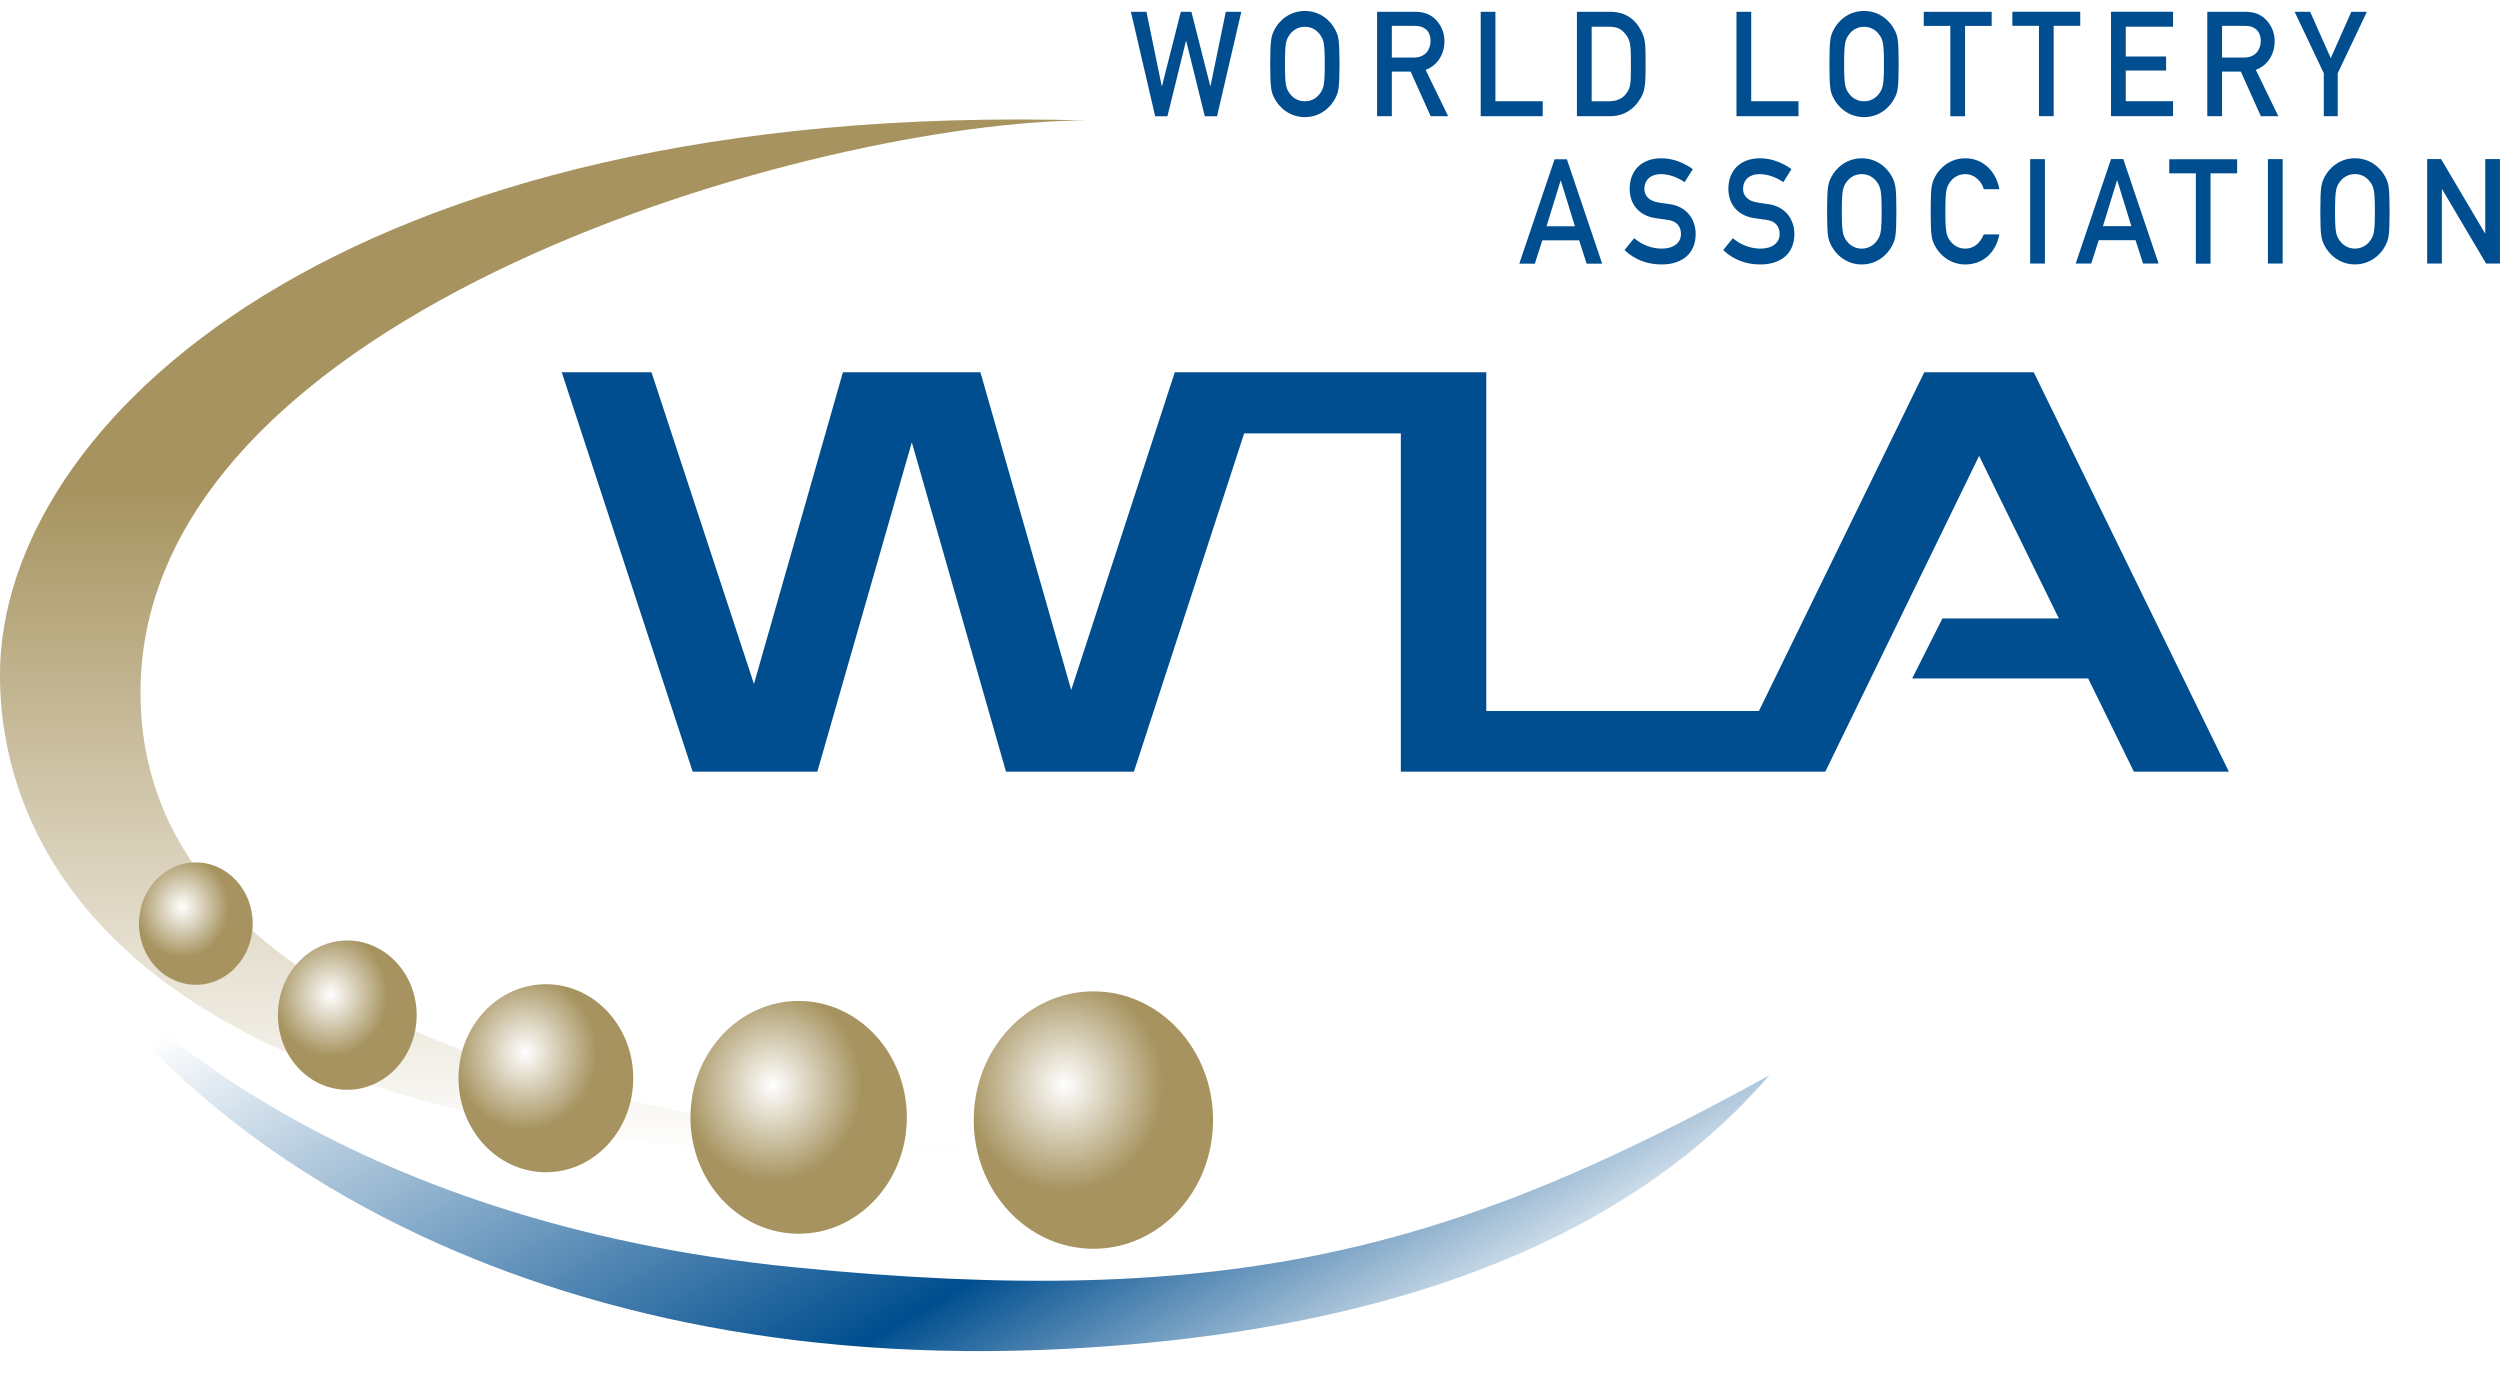 <svg width="60" height="33" viewBox="0 0 60 33" fill="none" xmlns="http://www.w3.org/2000/svg">
<rect width="60" height="33" fill="#CCCCCC"/>
<g id="Desktop" clip-path="url(#clip0_0_1)">
<rect width="1920" height="10431" transform="translate(-1384 -10042)" fill="#0F3017"/>
<g id="&#208;&#187;&#208;&#184;&#208;&#179;&#208;&#176;&#208;&#187;">
<g id="&#208;&#155;&#208;&#184;&#208;&#179;&#208;&#176;&#208;&#187;">
<g id="8">
<rect id="Rectangle 122" x="-1384" y="-202" width="1920" height="655" fill="#212121"/>
<g id="Group 3019">
<rect id="Rectangle 12462" x="-30.668" y="-6.439" width="120" height="44.203" rx="5.333" fill="white"/>
<g id="WLA">
<g id="Group">
<g id="Group_2">
<path id="Vector" d="M26.086 2.891C8.183 2.383 -0.001 10.166 -0.001 16.202C-0.001 20.552 3.337 28.751 26.203 27.687C22.331 27.687 3.372 26.743 3.372 16.624C3.372 7.391 19.763 2.891 26.086 2.891Z" fill="url(#paint0_linear_0_1)"/>
<g id="Group_3">
<path id="Vector_2" fill-rule="evenodd" clip-rule="evenodd" d="M6.67 24.363C6.67 23.374 7.415 22.572 8.335 22.572C9.255 22.572 10 23.375 10 24.363C10 25.353 9.255 26.155 8.335 26.155C7.415 26.155 6.67 25.352 6.67 24.363Z" fill="url(#paint1_radial_0_1)"/>
<path id="Vector_3" d="M4.7 23.635C5.454 23.635 6.065 22.977 6.065 22.166C6.065 21.356 5.454 20.698 4.7 20.698C3.946 20.698 3.335 21.356 3.335 22.166C3.335 22.977 3.946 23.635 4.7 23.635Z" fill="url(#paint2_radial_0_1)"/>
<path id="Vector_4" fill-rule="evenodd" clip-rule="evenodd" d="M11.004 25.878C11.004 24.631 11.943 23.621 13.102 23.621C14.261 23.621 15.198 24.631 15.198 25.878C15.198 27.124 14.261 28.134 13.102 28.134C11.943 28.134 11.004 27.124 11.004 25.878Z" fill="url(#paint3_radial_0_1)"/>
<path id="Vector_5" fill-rule="evenodd" clip-rule="evenodd" d="M16.571 26.818C16.571 25.274 17.734 24.023 19.167 24.023C20.602 24.023 21.764 25.274 21.764 26.818C21.764 28.359 20.602 29.61 19.167 29.61C17.734 29.609 16.571 28.359 16.571 26.818Z" fill="url(#paint4_radial_0_1)"/>
<path id="Vector_6" fill-rule="evenodd" clip-rule="evenodd" d="M23.37 26.882C23.37 25.176 24.656 23.793 26.242 23.793C27.828 23.793 29.114 25.176 29.114 26.882C29.114 28.589 27.828 29.971 26.242 29.971C24.656 29.971 23.37 28.589 23.37 26.882Z" fill="url(#paint5_radial_0_1)"/>
</g>
</g>
<g id="Group_4">
<path id="Vector_7" d="M42.465 25.807C40.525 28.041 36.144 31.821 25.613 32.371C12.154 33.075 3.865 26.975 1.082 21.77C2.657 24.225 8.241 29.333 19.036 30.412C29.638 31.471 34.931 29.961 42.465 25.807Z" fill="url(#paint6_linear_0_1)"/>
<g id="Group_5">
<g id="Group_6">
<g id="Group_7">
<g id="Group_8">
<path id="Vector_8" d="M27.142 0.284H27.515L27.881 2.065H27.888L28.339 0.284H28.594L29.046 2.065H29.052L29.419 0.284H29.791L29.209 2.79H28.915L28.47 0.985H28.463L28.018 2.79H27.724L27.142 0.284Z" fill="#004E8F"/>
<path id="Vector_9" d="M30.587 0.713C30.698 0.495 30.95 0.263 31.317 0.263C31.683 0.263 31.935 0.495 32.046 0.713C32.122 0.861 32.148 0.935 32.148 1.537C32.148 2.138 32.122 2.212 32.046 2.36C31.935 2.578 31.683 2.811 31.317 2.811C30.95 2.811 30.698 2.578 30.587 2.36C30.512 2.212 30.485 2.138 30.485 1.537C30.485 0.935 30.512 0.861 30.587 0.713ZM30.956 2.248C31.028 2.346 31.149 2.431 31.317 2.431C31.483 2.431 31.605 2.346 31.676 2.248C31.768 2.121 31.794 2.051 31.794 1.537C31.794 1.023 31.768 0.952 31.676 0.826C31.605 0.727 31.483 0.643 31.317 0.643C31.149 0.643 31.029 0.727 30.956 0.826C30.865 0.952 30.839 1.023 30.839 1.537C30.839 2.051 30.865 2.121 30.956 2.248Z" fill="#004E8F"/>
<path id="Vector_10" d="M33.051 0.283H33.96C34.156 0.283 34.31 0.333 34.434 0.449C34.566 0.569 34.667 0.759 34.667 0.984C34.667 1.307 34.497 1.572 34.215 1.677L34.755 2.789H34.336L33.855 1.719H33.404V2.789H33.05V0.283H33.051ZM33.404 1.381H33.938C34.202 1.381 34.333 1.195 34.333 0.984C34.333 0.854 34.288 0.755 34.216 0.699C34.15 0.646 34.078 0.621 33.957 0.621H33.404V1.381Z" fill="#004E8F"/>
<path id="Vector_11" d="M35.537 0.283H35.89V2.43H37.025V2.789H35.537V0.283Z" fill="#004E8F"/>
<path id="Vector_12" d="M37.846 0.283H38.661C38.968 0.283 39.22 0.431 39.371 0.706C39.486 0.917 39.495 1.012 39.495 1.536C39.495 2.099 39.469 2.198 39.364 2.374C39.227 2.606 38.985 2.789 38.638 2.789H37.846V0.283ZM38.2 2.43H38.622C38.821 2.43 38.962 2.356 39.054 2.212C39.132 2.085 39.142 2.015 39.142 1.55C39.142 1.1 39.132 0.991 39.037 0.854C38.929 0.695 38.812 0.642 38.622 0.642H38.2V2.43Z" fill="#004E8F"/>
<path id="Vector_13" d="M41.675 0.283H42.029V2.43H43.164V2.789H41.675V0.283Z" fill="#004E8F"/>
</g>
<g id="Group_9">
<path id="Vector_14" d="M44.007 0.713C44.119 0.495 44.37 0.263 44.737 0.263C45.103 0.263 45.355 0.495 45.467 0.713C45.542 0.861 45.568 0.935 45.568 1.537C45.568 2.138 45.542 2.212 45.467 2.36C45.355 2.578 45.103 2.811 44.737 2.811C44.371 2.811 44.119 2.578 44.007 2.36C43.932 2.212 43.906 2.138 43.906 1.537C43.906 0.935 43.932 0.861 44.007 0.713ZM44.377 2.248C44.449 2.346 44.57 2.431 44.737 2.431C44.904 2.431 45.025 2.346 45.097 2.248C45.188 2.121 45.215 2.051 45.215 1.537C45.215 1.023 45.188 0.952 45.097 0.826C45.025 0.727 44.904 0.643 44.737 0.643C44.57 0.643 44.449 0.727 44.377 0.826C44.285 0.952 44.259 1.023 44.259 1.537C44.259 2.051 44.285 2.121 44.377 2.248Z" fill="#004E8F"/>
</g>
<g id="Group_10">
<path id="Vector_15" d="M46.808 0.622H46.17V0.284H47.8V0.622H47.161V2.79H46.808V0.622H46.808Z" fill="#004E8F"/>
<path id="Vector_16" d="M48.935 0.62H48.297V0.282H49.926V0.62H49.288V2.788H48.935V0.62H48.935Z" fill="#004E8F"/>
<path id="Vector_17" d="M50.664 0.282H52.153V0.641H51.018V1.356H51.986V1.693H51.018V2.429H52.153V2.788H50.664V0.282Z" fill="#004E8F"/>
</g>
<g id="Group_11">
<path id="Vector_18" d="M52.975 0.283H53.885C54.081 0.283 54.235 0.333 54.359 0.449C54.49 0.569 54.592 0.759 54.592 0.984C54.592 1.307 54.421 1.572 54.14 1.677L54.68 2.789H54.261L53.78 1.719H53.329V2.789H52.975V0.283H52.975ZM53.329 1.381H53.862C54.127 1.381 54.258 1.195 54.258 0.984C54.258 0.854 54.212 0.755 54.14 0.699C54.075 0.646 54.003 0.621 53.882 0.621H53.329V1.381Z" fill="#004E8F"/>
</g>
<g id="Group_12">
<path id="Vector_19" d="M55.771 1.758L55.071 0.283H55.444L55.938 1.395L56.432 0.283H56.805L56.105 1.758V2.789H55.771V1.758H55.771Z" fill="#004E8F"/>
</g>
</g>
<g id="Group_13">
<g id="Group_14">
<path id="Vector_20" d="M37.899 5.768H37.016L36.836 6.328H36.463L37.31 3.822H37.605L38.452 6.328H38.079L37.899 5.768ZM37.798 5.43L37.46 4.336H37.454L37.117 5.43H37.798Z" fill="#004E8F"/>
<path id="Vector_21" d="M39.22 5.717C39.397 5.868 39.632 5.967 39.881 5.967C40.169 5.967 40.343 5.826 40.343 5.618C40.343 5.442 40.248 5.309 40.038 5.28C39.933 5.267 39.851 5.252 39.73 5.235C39.328 5.175 39.112 4.893 39.112 4.531C39.112 4.101 39.39 3.799 39.871 3.799C40.159 3.799 40.414 3.908 40.627 4.059L40.431 4.372C40.26 4.256 40.061 4.179 39.855 4.179C39.639 4.179 39.465 4.299 39.465 4.538C39.465 4.679 39.56 4.82 39.796 4.858C39.858 4.869 39.946 4.883 40.058 4.897C40.493 4.953 40.696 5.277 40.696 5.619C40.696 6.079 40.379 6.347 39.878 6.347C39.534 6.347 39.233 6.234 38.988 6.002L39.22 5.717Z" fill="#004E8F"/>
<path id="Vector_22" d="M41.589 5.717C41.766 5.868 42.001 5.967 42.25 5.967C42.538 5.967 42.711 5.826 42.711 5.618C42.711 5.442 42.617 5.309 42.407 5.28C42.302 5.267 42.22 5.252 42.099 5.235C41.697 5.175 41.481 4.893 41.481 4.531C41.481 4.101 41.759 3.799 42.24 3.799C42.528 3.799 42.783 3.908 42.996 4.059L42.8 4.372C42.629 4.256 42.43 4.179 42.224 4.179C42.008 4.179 41.834 4.299 41.834 4.538C41.834 4.679 41.929 4.82 42.165 4.858C42.227 4.869 42.315 4.883 42.427 4.897C42.862 4.953 43.065 5.277 43.065 5.619C43.065 6.079 42.747 6.347 42.247 6.347C41.903 6.347 41.602 6.234 41.357 6.002L41.589 5.717Z" fill="#004E8F"/>
<path id="Vector_23" d="M43.952 4.249C44.063 4.031 44.315 3.799 44.681 3.799C45.048 3.799 45.3 4.031 45.411 4.249C45.486 4.397 45.513 4.471 45.513 5.073C45.513 5.675 45.486 5.749 45.411 5.896C45.3 6.114 45.048 6.347 44.681 6.347C44.315 6.347 44.063 6.114 43.952 5.896C43.876 5.748 43.85 5.675 43.85 5.073C43.85 4.471 43.876 4.397 43.952 4.249ZM44.321 5.784C44.393 5.882 44.514 5.967 44.681 5.967C44.848 5.967 44.969 5.882 45.041 5.784C45.133 5.657 45.159 5.587 45.159 5.073C45.159 4.559 45.133 4.489 45.041 4.362C44.969 4.263 44.848 4.179 44.681 4.179C44.514 4.179 44.393 4.263 44.321 4.362C44.23 4.489 44.204 4.559 44.204 5.073C44.204 5.587 44.23 5.657 44.321 5.784Z" fill="#004E8F"/>
<path id="Vector_24" d="M47.985 5.625C47.893 6.093 47.566 6.347 47.167 6.347C46.8 6.347 46.549 6.114 46.437 5.896C46.362 5.748 46.336 5.675 46.336 5.073C46.336 4.471 46.362 4.397 46.437 4.249C46.549 4.031 46.8 3.799 47.167 3.799C47.609 3.799 47.913 4.133 47.985 4.541H47.612C47.556 4.348 47.389 4.179 47.167 4.179C47 4.179 46.879 4.263 46.807 4.362C46.715 4.489 46.689 4.559 46.689 5.073C46.689 5.587 46.715 5.657 46.807 5.784C46.879 5.882 47 5.967 47.167 5.967C47.363 5.967 47.514 5.851 47.612 5.625H47.985V5.625Z" fill="#004E8F"/>
<path id="Vector_25" d="M48.724 3.819H49.078V6.325H48.724V3.819Z" fill="#004E8F"/>
</g>
<g id="Group_15">
<path id="Vector_26" d="M51.253 5.764H50.37L50.19 6.324H49.817L50.665 3.818H50.959L51.806 6.324H51.433L51.253 5.764ZM51.152 5.427L50.815 4.332H50.808L50.471 5.427H51.152Z" fill="#004E8F"/>
</g>
<g id="Group_16">
<path id="Vector_27" d="M52.7 4.16H52.062V3.822H53.691V4.16H53.053V6.328H52.7V4.16H52.7Z" fill="#004E8F"/>
<path id="Vector_28" d="M54.43 3.819H54.784V6.325H54.43V3.819Z" fill="#004E8F"/>
<path id="Vector_29" d="M55.789 4.248C55.901 4.03 56.153 3.798 56.519 3.798C56.885 3.798 57.138 4.03 57.249 4.248C57.324 4.396 57.35 4.47 57.35 5.072C57.35 5.674 57.324 5.748 57.249 5.895C57.138 6.113 56.886 6.346 56.519 6.346C56.153 6.346 55.901 6.113 55.789 5.895C55.714 5.747 55.688 5.674 55.688 5.072C55.688 4.47 55.714 4.396 55.789 4.248ZM56.159 5.783C56.231 5.881 56.352 5.966 56.519 5.966C56.686 5.966 56.807 5.881 56.879 5.783C56.97 5.656 56.997 5.586 56.997 5.072C56.997 4.558 56.97 4.488 56.879 4.361C56.807 4.262 56.686 4.178 56.519 4.178C56.352 4.178 56.231 4.262 56.159 4.361C56.067 4.488 56.041 4.558 56.041 5.072C56.041 5.586 56.067 5.656 56.159 5.783Z" fill="#004E8F"/>
</g>
<g id="Group_17">
<path id="Vector_30" d="M58.252 3.818H58.586L59.639 5.599H59.646V3.818H59.999V6.324H59.665L58.612 4.543H58.605V6.324H58.252V3.818Z" fill="#004E8F"/>
</g>
</g>
</g>
<path id="Vector_31" fill-rule="evenodd" clip-rule="evenodd" d="M43.807 18.52H33.62V10.402H29.86L27.214 18.52H24.144L21.884 10.615L19.616 18.52H16.624L13.482 8.934H15.636L18.095 16.415L20.23 8.934H23.53L25.709 16.56L28.195 8.934H35.671V17.064H42.214L46.183 8.934H48.81L53.493 18.52H51.213L50.116 16.283H45.892L46.618 14.843L49.413 14.844L47.499 10.941L43.807 18.52Z" fill="#004E8F"/>
</g>
</g>
</g>
</g>
</g>
</g>
</g>
</g>
</g>
<defs>
<linearGradient id="paint0_linear_0_1" x1="13.101" y1="2.867" x2="13.101" y2="27.782" gradientUnits="userSpaceOnUse">
<stop offset="0.354" stop-color="#A6935F"/>
<stop offset="0.768" stop-color="#E1DAC8"/>
<stop offset="1" stop-color="white"/>
</linearGradient>
<radialGradient id="paint1_radial_0_1" cx="0" cy="0" r="1" gradientUnits="userSpaceOnUse" gradientTransform="translate(7.936 23.874) scale(2.121 2.281)">
<stop stop-color="white"/>
<stop offset="0.647" stop-color="#A6935F"/>
<stop offset="0.854" stop-color="#A6935F"/>
</radialGradient>
<radialGradient id="paint2_radial_0_1" cx="0" cy="0" r="1" gradientUnits="userSpaceOnUse" gradientTransform="translate(4.373 21.764) scale(1.738 1.87)">
<stop stop-color="white"/>
<stop offset="0.647" stop-color="#A6935F"/>
<stop offset="0.854" stop-color="#A6935F"/>
</radialGradient>
<radialGradient id="paint3_radial_0_1" cx="0" cy="0" r="1" gradientUnits="userSpaceOnUse" gradientTransform="translate(12.599 25.261) scale(2.671 2.873)">
<stop stop-color="white"/>
<stop offset="0.647" stop-color="#A6935F"/>
<stop offset="0.854" stop-color="#A6935F"/>
</radialGradient>
<radialGradient id="paint4_radial_0_1" cx="0" cy="0" r="1" gradientUnits="userSpaceOnUse" gradientTransform="translate(18.546 26.052) scale(3.307 3.557)">
<stop stop-color="white"/>
<stop offset="0.647" stop-color="#A6935F"/>
<stop offset="0.854" stop-color="#A6935F"/>
</radialGradient>
<radialGradient id="paint5_radial_0_1" cx="0" cy="0" r="1" gradientUnits="userSpaceOnUse" gradientTransform="translate(25.554 26.038) scale(3.658 3.934)">
<stop stop-color="white"/>
<stop offset="0.647" stop-color="#A6935F"/>
<stop offset="0.854" stop-color="#A6935F"/>
</radialGradient>
<linearGradient id="paint6_linear_0_1" x1="18.164" y1="16.558" x2="29.435" y2="36.073" gradientUnits="userSpaceOnUse">
<stop stop-color="white"/>
<stop offset="0.659" stop-color="#004E8F"/>
<stop offset="1" stop-color="white"/>
</linearGradient>
<clipPath id="clip0_0_1">
<rect width="1920" height="10431" fill="white" transform="translate(-1384 -10042)"/>
</clipPath>
</defs>
</svg>
